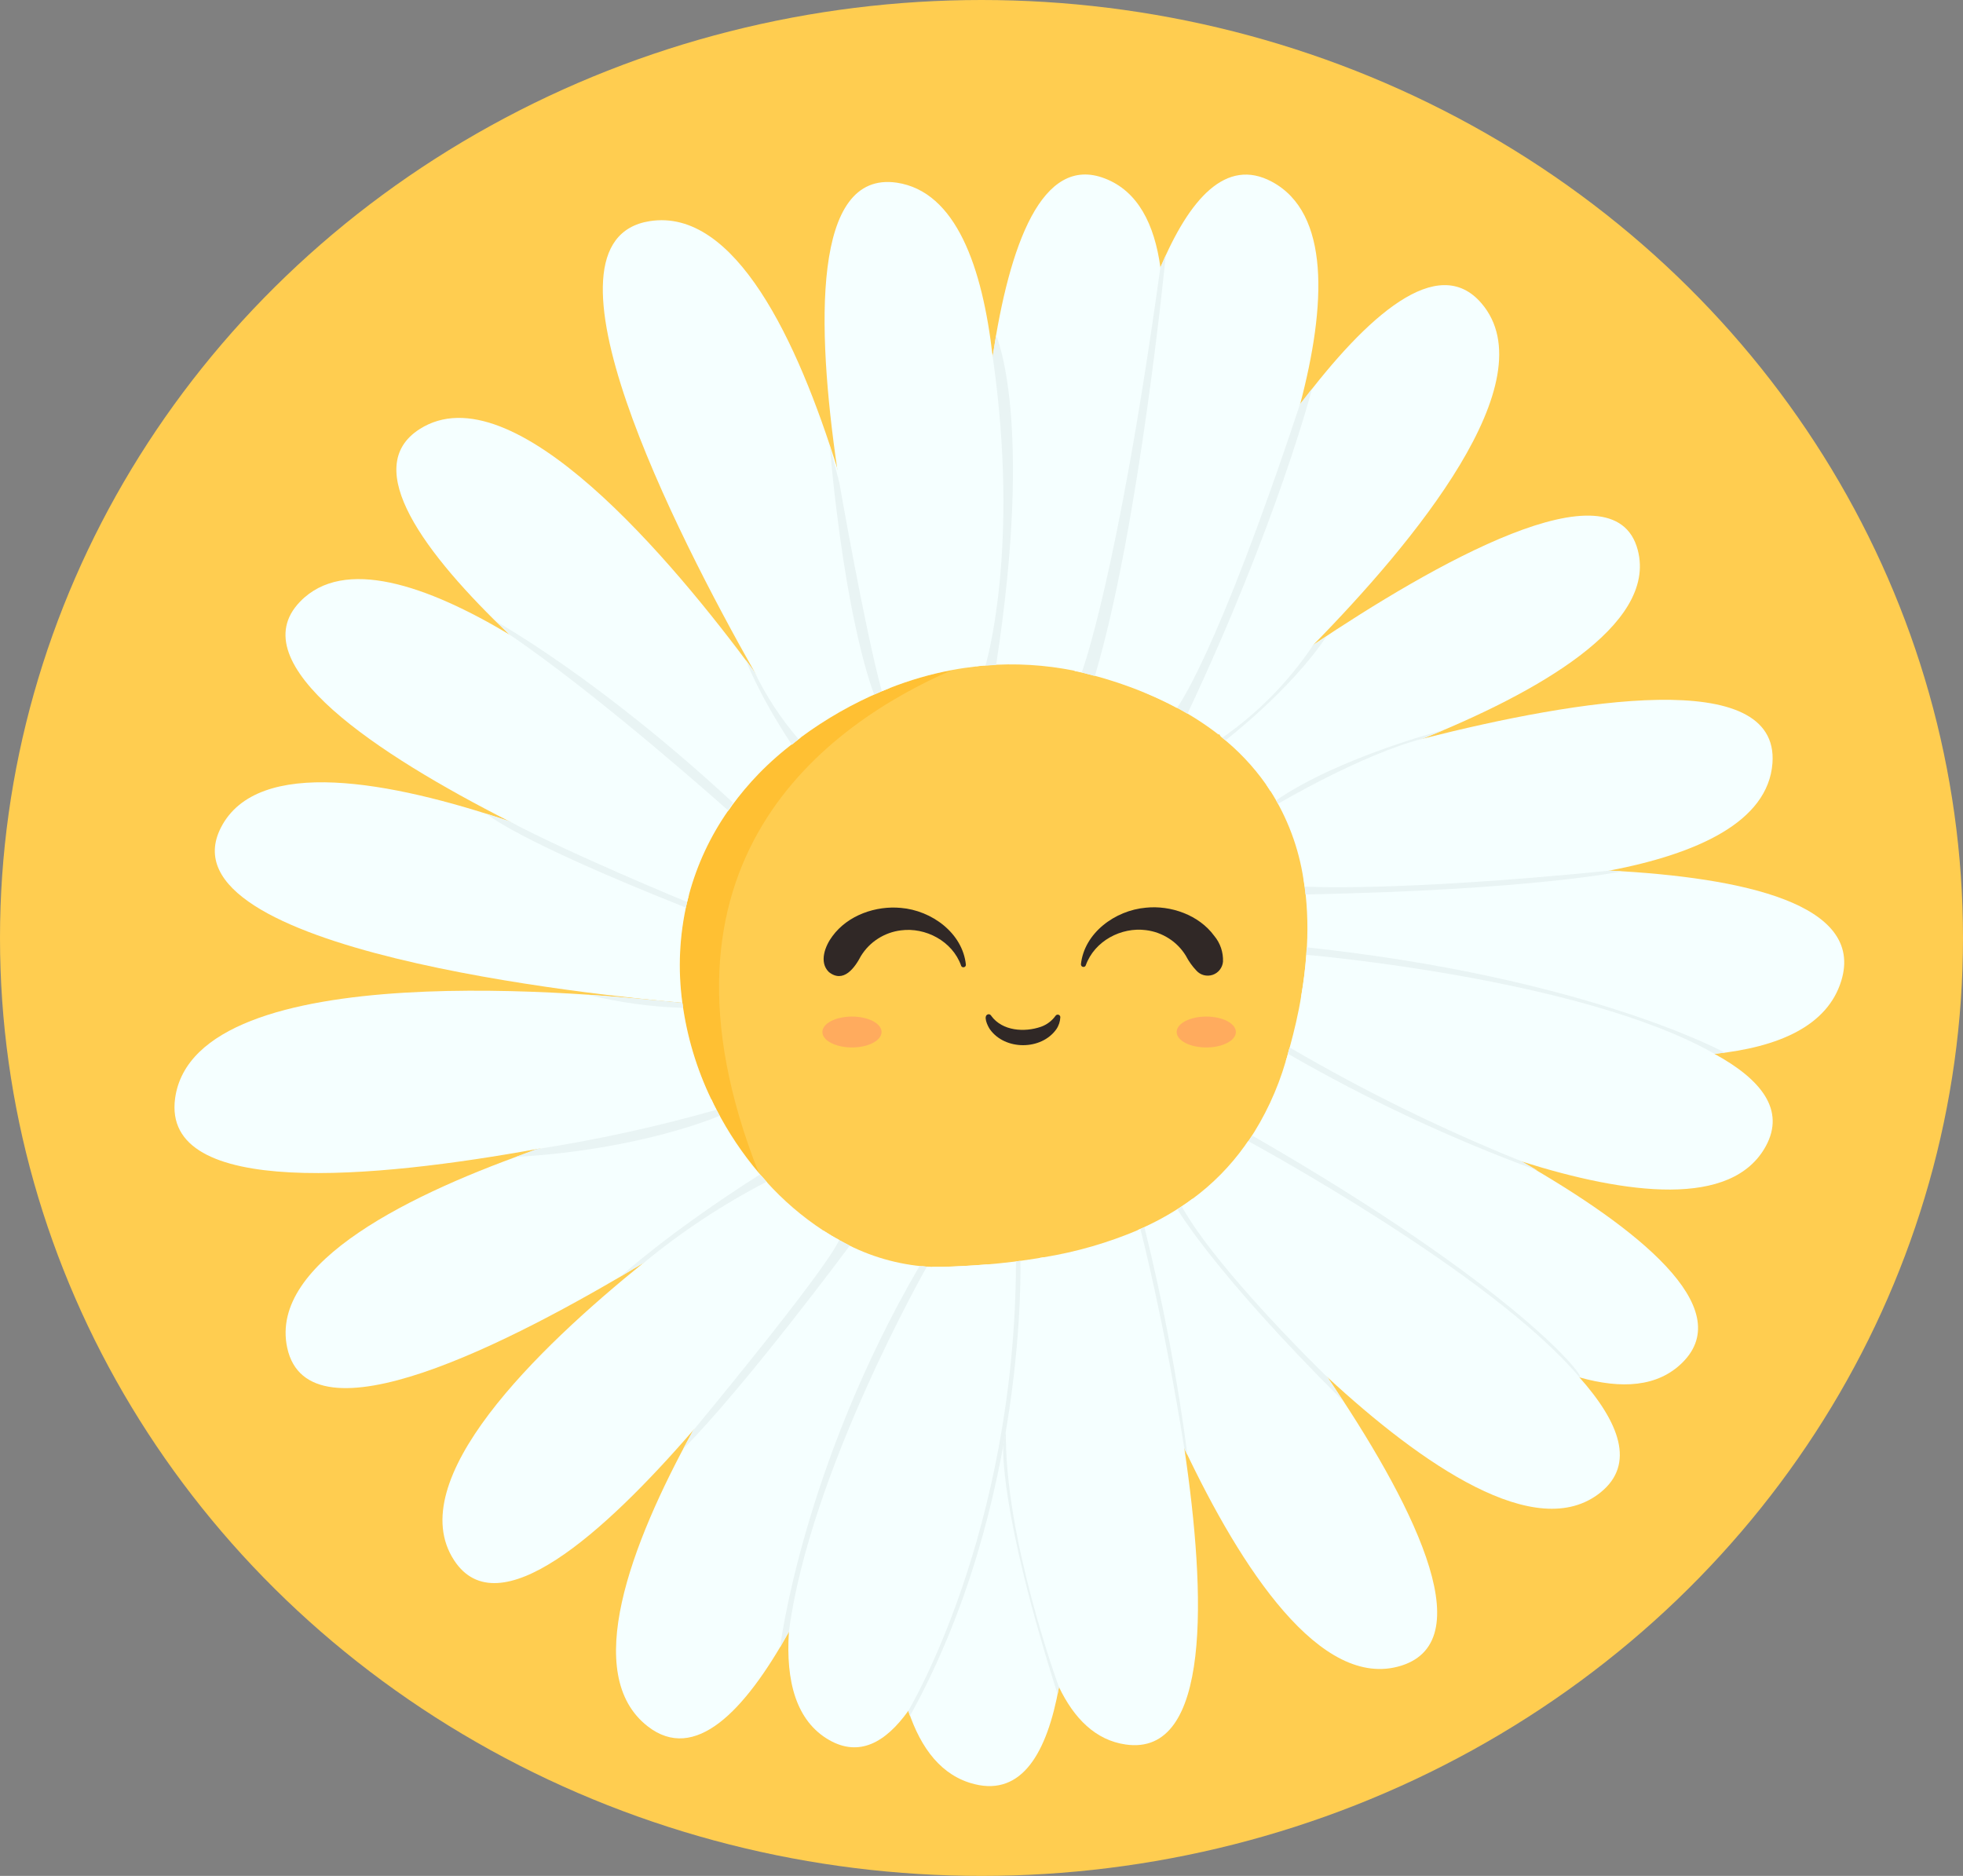 <svg width="45" height="43" viewBox="0 0 45 43" fill="none" xmlns="http://www.w3.org/2000/svg">
<rect x="0" y="0" width="45" height="43" fill="#808080" stroke="none"/>
<ellipse cx="22.5" cy="21.5" rx="22.5" ry="21.5" fill="#FFCD50"/>
<path d="M29.503 24.216C28.541 27.557 25.9 28.907 21.597 29.036C20.056 29.082 18.526 28.218 17.393 26.885C15.366 24.496 14.62 20.6 17.393 17.727C17.393 17.727 19.11 15.862 21.823 15.354C23.057 15.125 24.328 15.213 25.519 15.609C30.275 17.153 30.467 20.88 29.503 24.216Z" fill="#FFCD50"/>
<path d="M17.395 26.889C15.368 24.5 14.623 20.605 17.395 17.732C17.395 17.732 19.113 15.867 21.825 15.358C18.959 16.605 14.568 19.757 17.395 26.889Z" fill="#FFC033"/>
<path d="M22.723 23.285C22.977 23.634 23.484 23.667 23.863 23.536C23.998 23.488 24.115 23.4 24.198 23.283C24.207 23.27 24.221 23.261 24.236 23.258C24.252 23.255 24.268 23.258 24.281 23.267C24.289 23.273 24.295 23.28 24.3 23.288C24.304 23.297 24.307 23.306 24.307 23.316C24.303 23.415 24.271 23.512 24.215 23.593C23.87 24.079 23.038 24.08 22.692 23.593C22.642 23.521 22.519 23.267 22.663 23.248C22.675 23.248 22.687 23.252 22.697 23.258C22.708 23.264 22.716 23.272 22.723 23.282V23.285Z" fill="#302826"/>
<path d="M24.779 22.107C24.854 21.386 25.562 20.867 26.27 20.806C26.832 20.748 27.482 20.968 27.836 21.453C27.974 21.618 28.045 21.829 28.036 22.044C28.03 22.112 28.004 22.177 27.962 22.23C27.92 22.284 27.863 22.324 27.798 22.346C27.734 22.367 27.664 22.37 27.598 22.353C27.532 22.336 27.473 22.3 27.427 22.249C27.33 22.147 27.249 22.032 27.184 21.907C27.086 21.747 26.953 21.611 26.794 21.51C26.636 21.409 26.457 21.344 26.271 21.321C25.708 21.246 25.091 21.566 24.89 22.128C24.886 22.141 24.876 22.151 24.864 22.158C24.852 22.164 24.838 22.166 24.825 22.163C24.812 22.16 24.8 22.153 24.792 22.142C24.784 22.131 24.779 22.118 24.78 22.104L24.779 22.107Z" fill="#302826"/>
<path d="M22.032 22.133C21.832 21.57 21.213 21.251 20.652 21.326C20.465 21.349 20.286 21.414 20.128 21.515C19.969 21.616 19.836 21.752 19.737 21.912C19.596 22.182 19.337 22.546 19.002 22.282C18.767 22.055 18.918 21.676 19.084 21.457C19.44 20.973 20.085 20.757 20.651 20.811C21.358 20.869 22.067 21.387 22.142 22.112C22.143 22.125 22.139 22.139 22.131 22.15C22.122 22.161 22.11 22.168 22.097 22.171C22.084 22.174 22.07 22.172 22.058 22.166C22.046 22.159 22.037 22.149 22.032 22.136V22.133Z" fill="#302826"/>
<path d="M24.797 15.41L24.632 15.375C23.961 15.239 23.274 15.198 22.592 15.253C22.52 15.253 22.447 15.265 22.376 15.273C22.359 14.257 22.342 10.943 22.757 8.166C23.137 5.623 23.884 3.53 25.331 4.092C26.085 4.384 26.464 5.136 26.601 6.126C27.013 9.086 25.251 14.17 24.797 15.41Z" fill="#F5FFFF"/>
<path d="M30.106 14.782C29.047 15.86 28.154 16.649 27.949 16.826L27.935 16.839C27.633 16.605 27.311 16.397 26.973 16.218C26.75 16.1 26.516 15.988 26.265 15.884L25.922 15.684C25.922 15.684 27.781 11.96 29.809 9.264C31.338 7.234 32.963 5.785 33.962 6.953C35.483 8.731 32.405 12.439 30.106 14.782Z" fill="#F5FFFF"/>
<path d="M29.806 9.26C28.933 12.583 26.99 16.224 26.99 16.224H26.971C26.749 16.105 26.515 15.993 26.264 15.889C26.029 15.789 25.782 15.7 25.522 15.616C25.277 15.537 25.037 15.471 24.799 15.416L24.634 15.381C24.795 13.898 25.399 8.99 26.604 6.128C27.265 4.557 28.105 3.602 29.156 4.165C30.498 4.885 30.4 7.002 29.806 9.26Z" fill="#F5FFFF"/>
<path d="M32.619 16.931C31.107 17.541 29.694 17.965 29.121 18.132C29.088 18.08 29.054 18.029 29.021 17.979C28.73 17.566 28.381 17.197 27.985 16.884L27.951 16.832L27.721 16.483C27.721 16.483 28.731 15.705 30.104 14.782C32.836 12.95 37.006 10.556 37.544 12.607C38.001 14.341 35.17 15.903 32.619 16.931Z" fill="#F5FFFF"/>
<path d="M40.632 17.493C40.532 18.844 38.894 19.574 36.891 19.957C34.321 20.452 31.159 20.378 29.906 20.322C29.899 20.266 29.89 20.209 29.881 20.154C29.772 19.433 29.513 18.743 29.122 18.128C29.089 18.076 29.055 18.025 29.022 17.975C29.564 17.796 30.969 17.35 32.625 16.93C36.142 16.037 40.794 15.268 40.632 17.493Z" fill="#F5FFFF"/>
<path d="M40.478 26.276C39.7 27.693 37.294 27.386 34.891 26.626C32.632 25.909 30.375 24.792 29.475 24.324C29.486 24.29 29.496 24.256 29.506 24.224C29.526 24.154 29.546 24.084 29.565 24.012C29.671 23.623 29.765 23.23 29.828 22.835C29.882 22.519 29.922 22.203 29.945 21.889C31.546 22.08 36.811 22.797 39.306 24.159C40.375 24.742 40.933 25.445 40.478 26.276Z" fill="#F5FFFF"/>
<path d="M42.211 22.478C41.893 23.522 40.766 24.004 39.308 24.157C36.059 24.496 31.159 23.207 29.83 22.833C29.884 22.517 29.924 22.201 29.947 21.887C29.989 21.366 29.977 20.842 29.91 20.323C29.903 20.267 29.894 20.211 29.885 20.155C31.037 20.055 34.102 19.82 36.891 19.955C39.984 20.114 42.743 20.727 42.211 22.478Z" fill="#F5FFFF"/>
<path d="M38.571 31.23C38.002 31.797 37.169 31.843 36.211 31.573C33.435 30.788 29.657 27.328 28.542 26.268C28.567 26.235 28.591 26.2 28.615 26.163C28.994 25.6 29.283 24.982 29.473 24.33C29.484 24.296 29.494 24.262 29.504 24.23C29.524 24.16 29.544 24.09 29.563 24.019C30.395 24.371 32.749 25.4 34.889 26.633C37.53 28.145 39.832 29.972 38.571 31.23Z" fill="#F5FFFF"/>
<path d="M32.125 38.18C30.274 38.762 28.443 35.93 27.157 33.215C26.471 31.754 25.874 30.253 25.368 28.721L26.103 28.185L26.143 28.167C26.473 28.022 26.79 27.849 27.091 27.65C27.175 27.595 27.256 27.538 27.336 27.477C27.716 27.933 29.121 29.639 30.429 31.565C32.319 34.349 34.005 37.586 32.125 38.18Z" fill="#F5FFFF"/>
<path d="M36.692 34.209C35.223 35.395 32.588 33.563 30.43 31.569C29.194 30.413 28.031 29.179 26.95 27.876L27.092 27.654C27.176 27.599 27.256 27.541 27.336 27.481C27.798 27.141 28.203 26.73 28.537 26.262C28.562 26.228 28.586 26.193 28.61 26.157C29.975 26.918 34.298 29.417 36.206 31.571C37.129 32.608 37.491 33.565 36.692 34.209Z" fill="#F5FFFF"/>
<path d="M25.8 39.987C25.117 39.887 24.624 39.396 24.276 38.671C22.999 36.022 23.635 30.234 23.814 28.838L23.928 28.819C24.675 28.698 25.405 28.486 26.102 28.19L26.142 28.172C26.234 28.528 26.792 30.774 27.152 33.215C27.648 36.564 27.771 40.278 25.8 39.987Z" fill="#F5FFFF"/>
<path d="M24.276 38.671C24.002 40.184 23.426 41.165 22.342 40.897C21.592 40.712 21.112 40.088 20.823 39.214C19.852 36.277 21.041 30.507 21.37 29.041C21.446 29.041 21.521 29.041 21.596 29.041C21.946 29.03 22.285 29.012 22.614 28.985C23.031 28.951 23.429 28.901 23.815 28.838L23.929 28.819C24.127 30.189 24.84 35.557 24.276 38.671Z" fill="#F5FFFF"/>
<path d="M21.248 29.036C20.98 30.005 19.683 34.526 18.084 37.406C17.065 39.24 15.925 40.409 14.849 39.572C13.332 38.393 14.438 35.423 15.888 32.793C16.782 31.201 17.78 29.669 18.874 28.207C18.993 28.285 19.114 28.358 19.238 28.425C19.822 28.758 20.47 28.962 21.139 29.026C21.173 29.032 21.215 29.034 21.248 29.036Z" fill="#F5FFFF"/>
<path d="M23.526 29.162C23.526 29.162 22.642 36.662 20.824 39.213C20.297 39.951 19.694 40.275 19.011 39.887C18.249 39.453 18.011 38.535 18.085 37.405C18.273 34.502 20.507 30.192 21.137 29.026C21.174 29.026 21.212 29.032 21.249 29.034C21.286 29.036 21.33 29.034 21.372 29.039C21.447 29.039 21.522 29.039 21.597 29.039C21.947 29.029 22.286 29.011 22.615 28.983L23.526 29.162Z" fill="#F5FFFF"/>
<path d="M19.238 28.421C18.197 29.933 17.079 31.391 15.888 32.788C13.827 35.168 11.419 37.308 10.411 35.767C9.21 33.934 12.292 30.93 14.774 28.929C16.024 27.921 17.124 27.168 17.447 26.951C17.487 26.997 17.526 27.041 17.567 27.085C17.951 27.512 18.389 27.888 18.868 28.203C18.994 28.284 19.114 28.357 19.238 28.421Z" fill="#F5FFFF"/>
<path d="M15.751 20.677C15.574 21.434 15.537 22.217 15.642 22.986C13.666 22.816 3.621 21.78 5.066 18.967C5.906 17.332 8.956 17.907 11.672 18.824C13.076 19.309 14.452 19.873 15.792 20.514C15.777 20.569 15.764 20.623 15.751 20.677Z" fill="#F5FFFF"/>
<path d="M16.774 18.466C16.746 18.504 16.719 18.542 16.693 18.581C16.282 19.168 15.977 19.823 15.792 20.515C15.777 20.569 15.764 20.623 15.751 20.677C15.022 20.377 13.372 19.69 11.67 18.824C8.667 17.297 5.494 15.22 6.879 13.791C7.88 12.755 9.79 13.415 11.69 14.552C13.833 15.834 15.964 17.721 16.774 18.466Z" fill="#F5FFFF"/>
<path d="M18.352 16.911C18.31 16.941 18.27 16.971 18.231 17.001C17.932 17.224 17.652 17.47 17.392 17.737C17.169 17.967 16.963 18.213 16.774 18.471C16.746 18.51 16.719 18.548 16.693 18.587C15.848 17.986 13.544 16.317 11.689 14.558C9.717 12.68 8.258 10.711 9.615 9.839C11.754 8.464 15.434 12.873 17.294 15.399C17.812 16.11 18.19 16.661 18.352 16.911Z" fill="#F5FFFF"/>
<path d="M20.393 15.772C20.332 15.795 20.273 15.82 20.213 15.845C19.553 16.123 18.928 16.479 18.352 16.906C18.31 16.936 18.27 16.966 18.231 16.996C18.121 16.816 17.763 16.227 17.297 15.402C15.495 12.217 12.071 5.512 14.895 5.069C16.852 4.762 18.284 7.808 19.198 10.751C19.699 12.399 20.098 14.075 20.393 15.772Z" fill="#F5FFFF"/>
<path d="M17.588 27.12C17.588 27.12 16.387 27.962 14.777 28.933C11.674 30.803 7.07 33.149 6.584 30.893C6.161 28.927 9.464 27.333 12.358 26.33C13.654 25.886 14.972 25.508 16.307 25.196C16.344 25.277 16.384 25.358 16.426 25.438C16.694 25.957 17.02 26.444 17.398 26.89L17.453 26.954C17.493 27 17.532 27.044 17.573 27.088L17.588 27.12Z" fill="#F5FFFF"/>
<path d="M16.423 25.438C16.174 25.503 14.446 25.95 12.355 26.33C8.604 27.013 3.69 27.484 4.015 25.17C4.483 21.855 13.687 22.768 15.645 23C15.748 23.762 15.971 24.503 16.304 25.196C16.341 25.277 16.381 25.359 16.423 25.438Z" fill="#F5FFFF"/>
<path opacity="0.35" d="M19.531 24.01C19.906 24.01 20.209 23.852 20.209 23.656C20.209 23.46 19.906 23.302 19.531 23.302C19.156 23.302 18.852 23.46 18.852 23.656C18.852 23.852 19.156 24.01 19.531 24.01Z" fill="#FF6E79"/>
<path opacity="0.35" d="M27.653 24.01C28.028 24.01 28.331 23.852 28.331 23.656C28.331 23.46 28.028 23.302 27.653 23.302C27.278 23.302 26.974 23.46 26.974 23.656C26.974 23.852 27.278 24.01 27.653 24.01Z" fill="#FF6E79"/>
<path d="M22.59 15.257C22.518 15.257 22.446 15.269 22.375 15.277C22.186 15.298 22.001 15.325 21.822 15.359C21.333 15.451 20.855 15.59 20.392 15.772C20.332 15.796 20.272 15.82 20.213 15.845C20.047 15.184 19.526 13.029 19.193 10.748C18.713 7.46 18.625 3.908 20.555 4.187C21.913 4.388 22.521 6.113 22.756 8.172C23.064 10.882 22.724 14.16 22.59 15.257Z" fill="#F5FFFF"/>
<path d="M22.756 8.172L22.835 7.686C22.835 7.686 23.704 9.603 22.835 15.242L22.591 15.257C22.591 15.257 23.394 12.602 22.756 8.172Z" fill="#E9F4F4"/>
<path d="M20.215 15.845L20.041 15.92C20.041 15.92 19.394 14.38 19.019 10.205L19.242 11.069C19.242 11.069 19.824 14.421 20.215 15.845Z" fill="#E9F4F4"/>
<path d="M30.077 8.911C30.077 8.911 29.29 11.969 27.221 16.36C27.076 16.276 26.982 16.223 26.982 16.223C26.982 16.223 27.873 15.086 29.803 9.259L30.077 8.911Z" fill="#E9F4F4"/>
<path d="M26.601 6.126L26.725 5.844C26.725 5.844 26.119 12.089 25.098 15.496L24.797 15.414C24.797 15.414 25.619 13.246 26.601 6.126Z" fill="#E9F4F4"/>
<path d="M17.294 15.399L17.094 15.122C17.094 15.122 17.368 15.88 18.152 17.073L18.307 16.944C17.903 16.476 17.562 15.956 17.294 15.399Z" fill="#E9F4F4"/>
<path d="M11.691 14.553L11.384 14.253C11.384 14.253 13.724 15.545 16.805 18.401L16.693 18.578C16.693 18.578 13.771 15.965 11.691 14.553Z" fill="#E9F4F4"/>
<path d="M11.669 18.822L11.159 18.655C11.159 18.655 11.759 19.23 15.723 20.804L15.751 20.676C15.751 20.676 13.067 19.571 11.669 18.822Z" fill="#E9F4F4"/>
<path d="M13.842 22.827C13.842 22.827 15.232 22.946 15.643 22.986L15.661 23.103C14.924 23.08 14.191 22.979 13.476 22.803L13.842 22.827Z" fill="#E9F4F4"/>
<path d="M12.286 26.344C13.682 26.128 15.064 25.825 16.423 25.439L16.497 25.575C16.497 25.575 14.733 26.352 11.823 26.52L12.286 26.344Z" fill="#E9F4F4"/>
<path d="M17.571 27.089C16.577 27.605 15.639 28.223 14.774 28.934L14.226 29.26C14.226 29.26 15.316 28.259 17.422 26.921L17.571 27.089Z" fill="#E9F4F4"/>
<path d="M15.888 32.793C15.888 32.793 18.89 29.181 19.238 28.425L19.481 28.552C19.481 28.552 17.071 31.798 15.659 33.215L15.888 32.793Z" fill="#E9F4F4"/>
<path d="M21.248 29.035C21.248 29.035 18.558 33.753 18.084 37.406C17.922 37.692 17.883 37.761 17.883 37.761C17.883 37.761 18.384 33.648 21.079 29.021L21.248 29.035Z" fill="#E9F4F4"/>
<path d="M20.823 39.214C20.823 39.214 23.274 35.149 23.291 28.914L23.391 28.901C23.391 28.901 23.567 34.45 20.86 39.333C20.844 39.294 20.832 39.255 20.823 39.214Z" fill="#E9F4F4"/>
<path d="M24.276 38.672C24.276 38.672 23.017 35.244 23.06 32.79L22.999 33.137C22.999 33.137 22.887 34.57 24.245 38.836L24.276 38.672Z" fill="#E9F4F4"/>
<path d="M26.143 28.173C26.143 28.173 26.683 30.254 27.152 33.216L27.223 33.361C26.992 31.601 26.663 29.854 26.235 28.131L26.143 28.173Z" fill="#E9F4F4"/>
<path d="M30.43 31.57C30.43 31.57 27.911 29.135 27.091 27.654L26.991 27.719C26.991 27.719 27.817 29.154 30.786 32.11L30.43 31.57Z" fill="#E9F4F4"/>
<path d="M28.615 26.158C28.615 26.158 34.179 29.161 36.211 31.572C36.401 31.622 34.82 29.547 28.705 26.029L28.615 26.158Z" fill="#E9F4F4"/>
<path d="M34.891 26.624C33.053 25.884 31.272 25.01 29.562 24.009L29.523 24.153C31.351 25.207 33.266 26.104 35.248 26.832L34.891 26.624Z" fill="#E9F4F4"/>
<path d="M29.943 21.886C29.943 21.886 36.264 22.421 39.304 24.156L39.541 24.128C39.541 24.128 36.383 22.403 29.955 21.715L29.943 21.886Z" fill="#E9F4F4"/>
<path d="M30.106 14.782C29.551 15.616 28.844 16.338 28.021 16.91C28.142 17.01 28.094 16.969 28.094 16.969C28.094 16.969 29.589 15.821 30.411 14.584L30.106 14.782Z" fill="#E9F4F4"/>
<path d="M33.093 16.734C33.093 16.734 30.711 17.349 29.253 18.346L29.299 18.425C29.299 18.425 31.195 17.3 32.619 16.93L33.093 16.734Z" fill="#E9F4F4"/>
<path d="M29.906 20.322C29.906 20.322 31.956 20.451 36.891 19.958L37.172 19.974C37.172 19.974 35.171 20.4 29.928 20.503L29.906 20.322Z" fill="#E9F4F4"/>
</svg>
